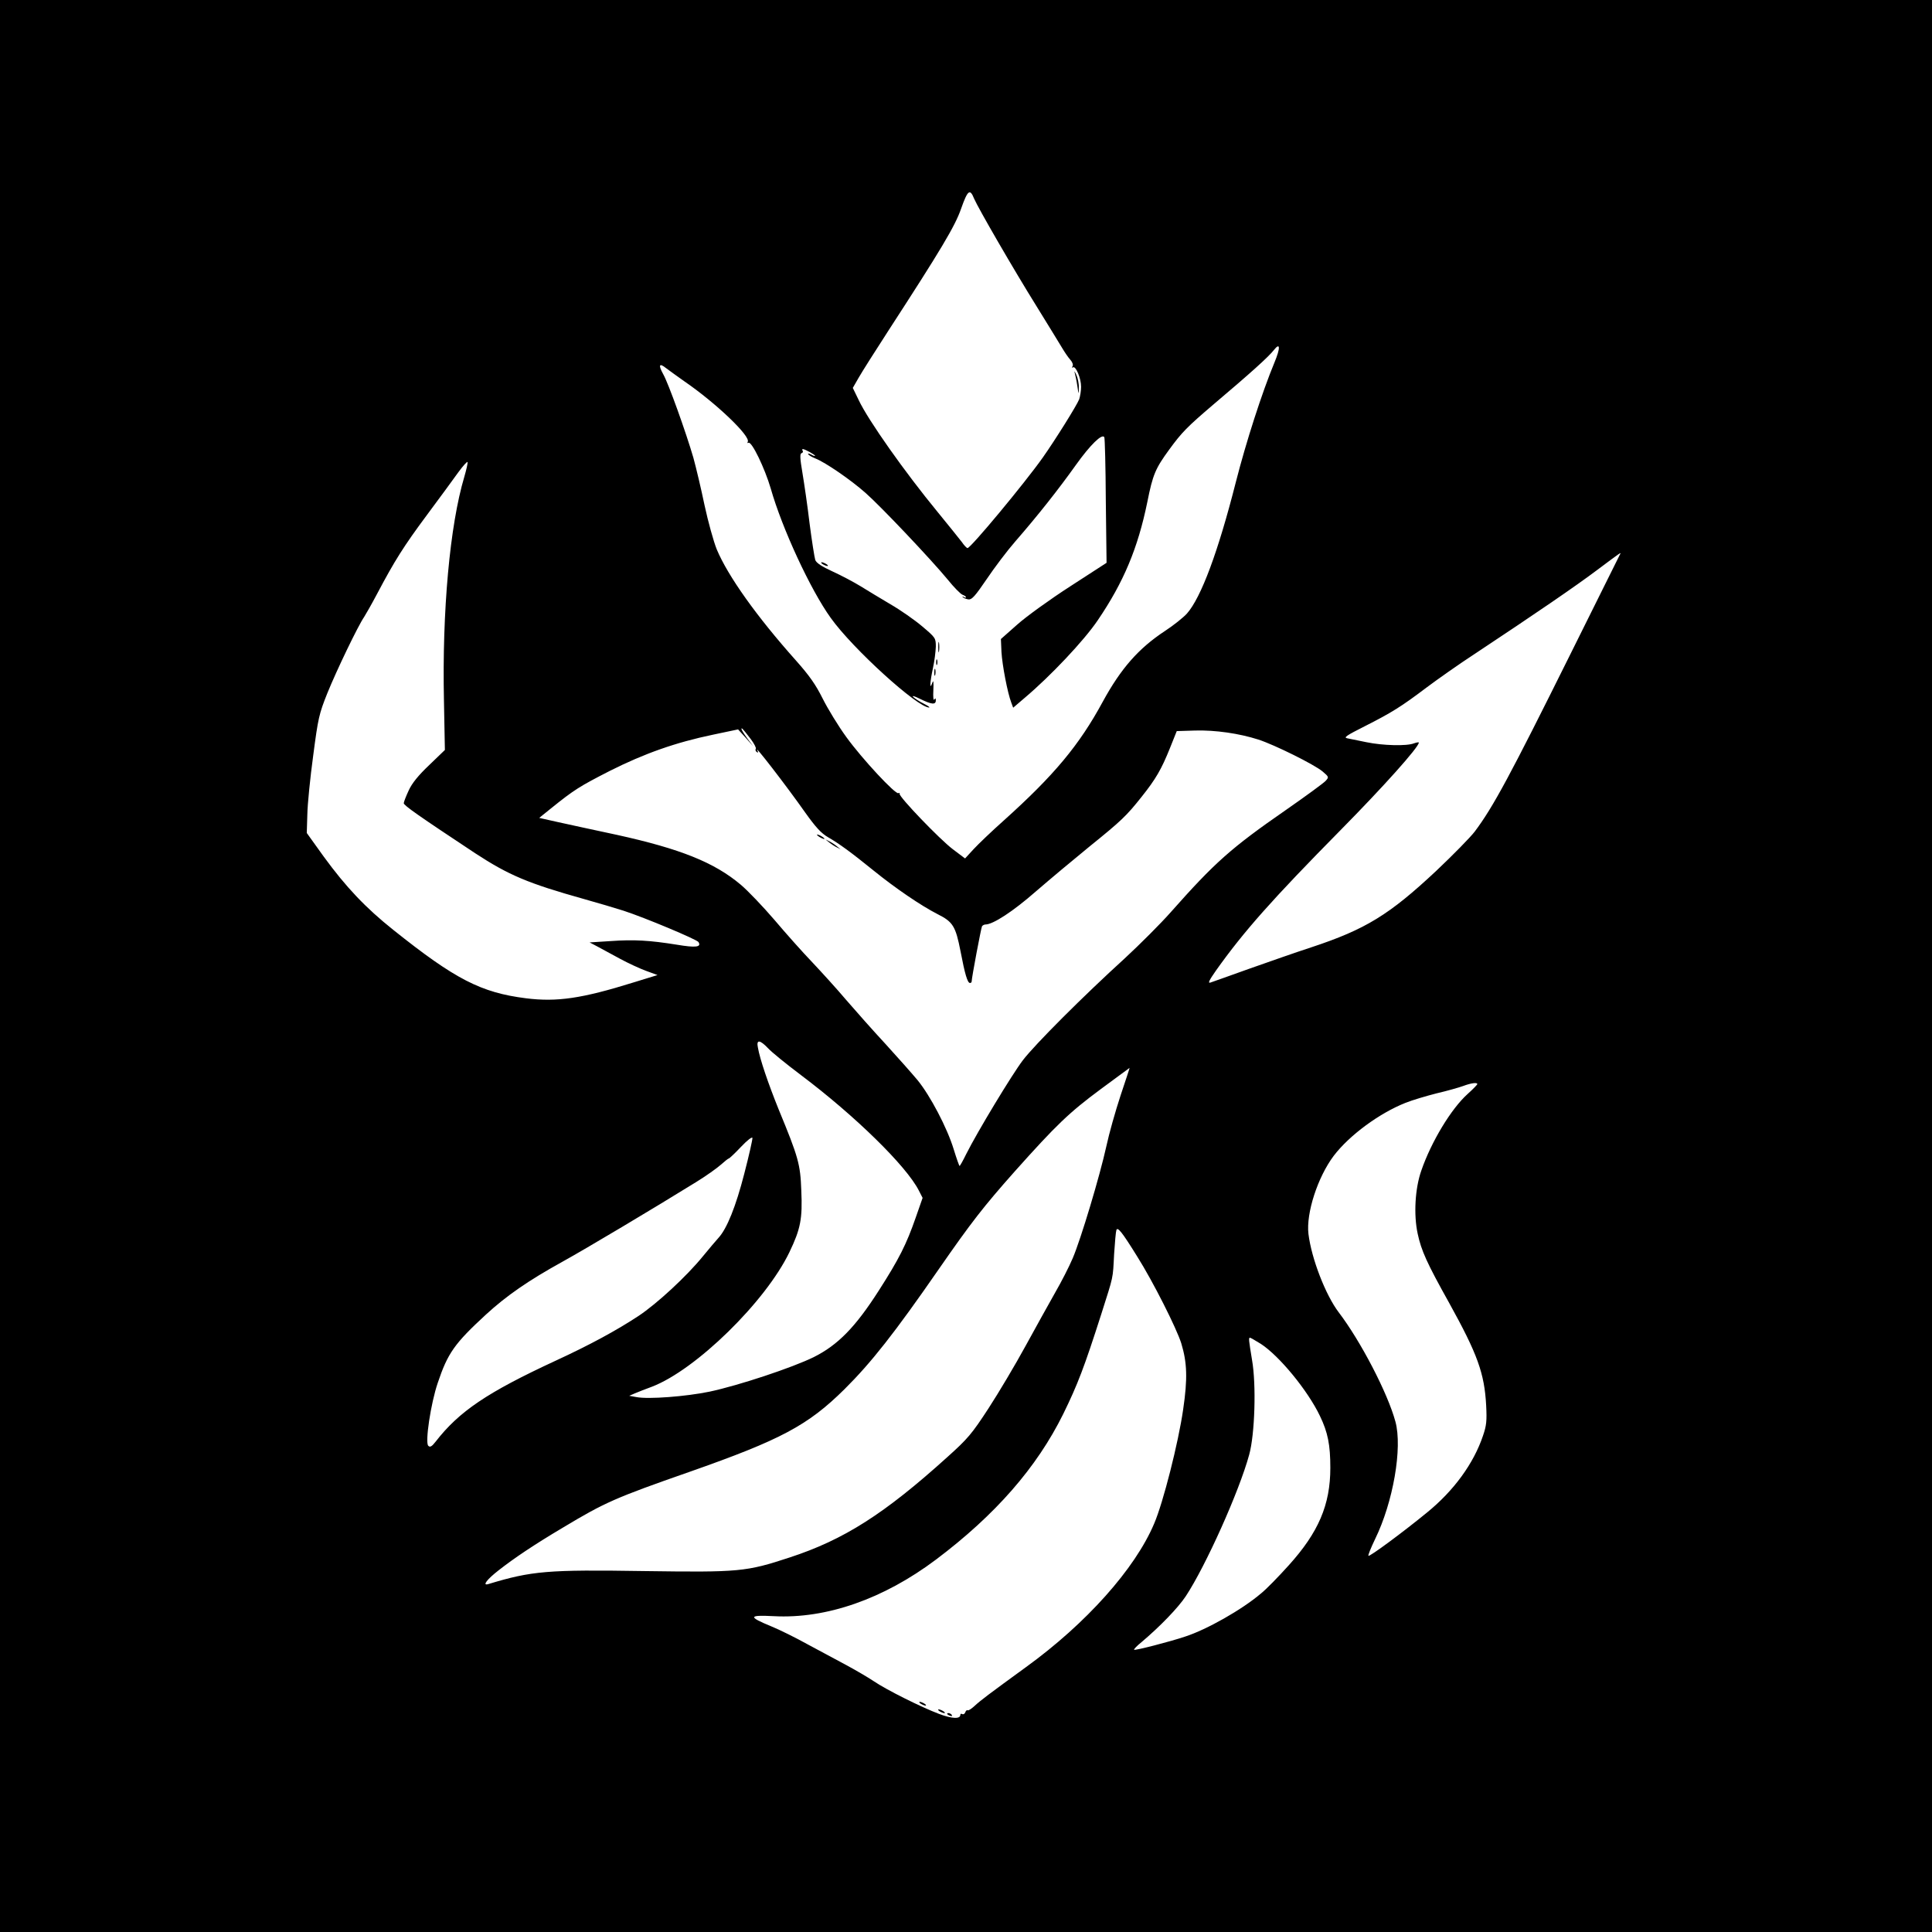 <?xml version="1.0" standalone="no"?>
<!DOCTYPE svg PUBLIC "-//W3C//DTD SVG 20010904//EN"
 "http://www.w3.org/TR/2001/REC-SVG-20010904/DTD/svg10.dtd">
<svg version="1.0" xmlns="http://www.w3.org/2000/svg"
 width="1024" height="1024" viewBox="0 0 1024 1024"
 preserveAspectRatio="xMidYMid meet">
  <rect width="1024" height="1024" fill="white"/>
<g transform="translate(0,1024) scale(0.1,-0.1)"
fill="#000000" stroke="none">
<path d="M0 5120 l0 -5120 5120 0 5120 0 0 5120 0 5120 -5120 0 -5120 0 0
-5120z m5163 4067 c22 -51 208 -373 332 -572 61 -99 122 -198 135 -220 13 -22
32 -50 43 -62 11 -12 16 -27 12 -34 -5 -7 -4 -10 2 -6 15 9 43 -58 43 -103 0
-21 -5 -51 -10 -66 -13 -33 -126 -214 -193 -309 -97 -137 -382 -480 -399 -480
-4 0 -18 14 -30 32 -13 17 -71 89 -129 160 -172 209 -368 486 -418 593 l-31
64 31 54 c17 30 88 142 158 250 277 427 353 553 385 646 35 99 47 108 69 53z
m1592 -868 c-66 -159 -151 -423 -205 -635 -94 -370 -184 -611 -259 -696 -18
-20 -70 -62 -116 -92 -140 -92 -234 -199 -330 -375 -125 -231 -259 -391 -525
-630 -63 -56 -135 -125 -160 -152 l-45 -49 -65 49 c-69 52 -287 279 -282 294
1 5 -2 6 -6 3 -15 -9 -192 181 -276 297 -43 59 -99 151 -126 205 -37 74 -70
121 -142 202 -208 233 -360 447 -419 588 -17 42 -46 147 -65 235 -18 87 -45
200 -59 251 -39 134 -132 394 -160 443 -27 49 -21 61 15 32 14 -11 58 -42 97
-70 168 -115 354 -293 336 -321 -3 -6 -1 -8 4 -5 17 10 87 -136 118 -242 60
-211 210 -536 318 -686 116 -163 462 -477 522 -475 5 1 -8 10 -30 21 -22 11
-47 27 -55 35 -8 9 8 4 36 -10 61 -30 84 -33 84 -8 0 12 -3 13 -8 4 -5 -7 -7
16 -5 50 2 46 0 56 -6 38 -15 -42 -12 6 4 80 8 36 14 86 15 112 0 46 -1 48
-72 108 -40 34 -116 87 -168 117 -52 31 -124 74 -159 96 -36 22 -102 57 -148
78 -57 26 -86 45 -92 61 -4 13 -18 100 -30 193 -11 94 -29 215 -38 269 -13 76
-14 101 -5 104 7 2 10 8 6 13 -3 5 -2 9 1 9 10 0 65 -30 65 -36 0 -2 -10 0
-21 7 -12 6 -19 7 -15 1 3 -5 20 -15 38 -22 53 -21 187 -113 265 -182 81 -71
347 -352 437 -461 32 -40 67 -75 77 -79 11 -4 19 -10 19 -13 0 -4 -6 -3 -12 1
-7 4 -9 3 -5 -1 4 -5 18 -10 30 -12 18 -2 35 17 97 108 41 61 109 151 151 199
121 139 229 276 321 405 77 108 139 168 151 148 3 -5 7 -156 8 -337 l4 -329
-193 -125 c-107 -69 -233 -160 -280 -202 l-87 -77 3 -69 c4 -69 32 -216 52
-268 l10 -27 62 53 c135 114 313 302 386 410 138 203 213 383 263 627 29 146
43 178 116 278 67 92 96 121 233 238 201 170 295 255 322 290 34 43 35 11 3
-66z m-4294 -606 c-77 -258 -118 -713 -108 -1186 l5 -262 -83 -80 c-58 -55
-92 -97 -109 -135 -14 -30 -26 -61 -26 -67 0 -12 82 -69 378 -265 179 -117
281 -160 577 -243 72 -20 166 -48 210 -62 111 -36 388 -152 397 -166 17 -27
-14 -31 -115 -14 -144 23 -226 28 -352 19 l-110 -7 40 -21 c22 -12 76 -41 120
-65 44 -24 107 -53 140 -65 l60 -22 -130 -40 c-270 -84 -403 -104 -568 -83
-237 30 -374 100 -702 362 -147 117 -252 228 -370 390 l-89 124 3 99 c1 54 15
194 31 311 26 199 31 221 75 331 49 121 163 358 195 404 9 14 41 70 70 125 91
172 139 249 264 417 67 90 141 191 166 226 25 34 46 57 48 53 2 -5 -6 -40 -17
-78z m6126 -410 c-2 -5 -122 -244 -265 -533 -317 -638 -408 -808 -506 -938
-22 -29 -114 -123 -205 -209 -247 -231 -373 -309 -661 -404 -80 -26 -228 -78
-330 -114 -102 -37 -194 -69 -205 -73 -14 -4 -7 11 30 64 147 207 297 376 660
744 228 231 415 440 415 464 0 3 -12 1 -26 -4 -38 -15 -164 -12 -251 6 -43 9
-89 18 -103 21 -20 4 -3 15 94 64 142 72 192 103 327 205 56 42 172 124 258
180 320 212 535 359 649 445 119 89 127 95 119 82z m-4608 -980 c18 -24 30
-47 27 -52 -4 -5 -1 -13 5 -17 8 -5 9 -3 4 7 -27 47 154 -187 253 -328 55 -77
84 -109 120 -130 59 -34 121 -79 242 -177 116 -94 251 -186 339 -231 82 -41
96 -64 122 -197 23 -121 37 -168 50 -168 5 0 9 3 9 8 0 19 50 284 55 293 4 5
12 9 18 9 40 0 146 69 267 175 74 64 202 171 283 237 172 139 197 163 278 265
75 94 105 146 150 258 l36 90 97 3 c107 3 233 -15 336 -48 86 -28 296 -132
340 -169 34 -29 34 -30 16 -50 -10 -11 -104 -80 -209 -153 -293 -203 -378
-279 -612 -543 -53 -60 -163 -170 -243 -244 -221 -201 -477 -457 -541 -541
-57 -75 -241 -379 -300 -497 -17 -35 -33 -63 -35 -63 -2 0 -16 39 -31 88 -35
115 -125 285 -191 366 -30 36 -107 123 -171 193 -65 70 -158 175 -208 233 -49
58 -131 148 -180 200 -50 52 -140 153 -200 224 -61 71 -141 155 -179 187 -140
118 -320 190 -656 264 -118 25 -259 56 -314 68 l-98 22 62 50 c124 100 152
117 312 199 185 93 350 151 547 192 l133 28 40 -44 40 -45 -31 41 c-17 23 -31
46 -31 50 0 9 5 4 49 -53z m92 -1639 c18 -20 97 -84 174 -142 286 -215 559
-482 625 -612 l20 -39 -36 -103 c-50 -144 -89 -221 -196 -388 -124 -194 -217
-289 -345 -353 -114 -56 -397 -150 -552 -183 -126 -26 -324 -41 -387 -29 l-39
7 30 13 c17 7 57 23 90 35 233 89 603 451 729 713 59 123 70 177 63 328 -5
138 -15 175 -120 429 -54 134 -99 264 -110 328 -9 43 10 42 54 -4z m1868 -251
c-27 -82 -61 -202 -75 -268 -35 -159 -135 -492 -178 -593 -19 -45 -61 -127
-94 -184 -32 -57 -103 -184 -157 -283 -54 -99 -142 -247 -196 -330 -88 -135
-110 -161 -217 -257 -334 -302 -549 -439 -837 -533 -231 -76 -266 -79 -770
-72 -513 8 -596 1 -827 -69 -34 -10 -7 25 56 74 82 64 184 133 339 225 223
134 277 158 672 296 484 170 627 246 821 438 142 141 265 297 501 638 170 245
235 329 402 517 220 246 286 310 456 436 83 61 151 111 152 112 1 0 -21 -66
-48 -147z m1891 61 c0 -3 -23 -27 -51 -52 -87 -78 -193 -253 -246 -407 -33
-94 -41 -233 -19 -334 19 -89 48 -154 167 -367 150 -271 187 -373 196 -544 4
-80 2 -105 -17 -160 -49 -146 -154 -291 -297 -407 -127 -104 -304 -235 -310
-229 -3 3 13 42 35 88 96 196 146 484 108 623 -41 152 -185 428 -301 580 -69
91 -144 284 -160 415 -13 110 49 301 134 414 83 109 242 226 381 281 35 14
109 36 164 50 56 13 119 31 141 39 43 16 75 20 75 10z m-3885 -474 c-45 -175
-92 -292 -137 -341 -13 -14 -49 -57 -82 -97 -86 -106 -244 -252 -342 -317
-117 -77 -259 -154 -439 -237 -363 -168 -512 -269 -636 -429 -21 -27 -30 -31
-39 -22 -18 17 13 224 50 333 53 158 89 209 255 362 110 101 226 181 405 280
125 69 487 285 710 423 52 32 111 74 131 92 20 18 39 33 42 33 3 0 32 27 64
61 33 35 59 55 61 48 1 -8 -18 -93 -43 -189z m2082 -439 c84 -133 209 -381
234 -461 31 -102 34 -187 10 -350 -25 -175 -106 -495 -154 -606 -101 -239
-360 -529 -679 -760 -199 -145 -238 -174 -274 -207 -15 -14 -31 -24 -35 -22
-4 3 -10 -2 -13 -11 -3 -8 -10 -12 -16 -9 -5 3 -10 2 -10 -4 0 -23 -44 -21
-113 5 -95 36 -278 127 -347 174 -30 20 -95 58 -145 85 -49 26 -142 76 -205
110 -63 35 -150 78 -192 95 -124 51 -122 61 13 54 278 -15 582 91 860 300 315
237 534 488 674 771 77 157 112 249 202 530 66 208 61 183 68 318 4 62 9 119
12 127 6 20 30 -10 110 -139z m656 -464 c97 -63 248 -246 313 -382 42 -87 55
-153 55 -275 0 -196 -63 -342 -220 -516 -54 -60 -120 -128 -148 -150 -101 -86
-287 -191 -401 -228 -80 -27 -266 -75 -271 -70 -3 2 15 21 40 41 97 82 193
181 234 243 105 159 283 555 336 750 30 108 38 372 15 502 -17 104 -19 118
-11 118 3 0 29 -15 58 -33z"/>
<path d="M5696 8265 c3 -11 10 -42 14 -70 7 -49 8 -49 8 -10 1 22 -6 54 -14
70 -8 17 -12 21 -8 10z"/>
<path d="M4360 7250 c8 -5 20 -10 25 -10 6 0 3 5 -5 10 -8 5 -19 10 -25 10 -5
0 -3 -5 5 -10z"/>
<path d="M4973 6810 c0 -25 2 -35 4 -22 2 12 2 32 0 45 -2 12 -4 2 -4 -23z"/>
<path d="M4962 6730 c0 -14 2 -19 5 -12 2 6 2 18 0 25 -3 6 -5 1 -5 -13z"/>
<path d="M4952 6675 c0 -16 2 -22 5 -12 2 9 2 23 0 30 -3 6 -5 -1 -5 -18z"/>
<path d="M4330 5816 c0 -3 9 -10 20 -16 11 -6 20 -8 20 -6 0 3 -9 10 -20 16
-11 6 -20 8 -20 6z"/>
<path d="M4395 5775 c11 -9 29 -21 40 -26 l20 -10 -20 16 c-11 9 -29 21 -40
26 l-20 10 20 -16z"/>
<path d="M4880 1210 c8 -5 20 -10 25 -10 6 0 3 5 -5 10 -8 5 -19 10 -25 10 -5
0 -3 -5 5 -10z"/>
<path d="M4980 1170 c8 -5 20 -10 25 -10 6 0 3 5 -5 10 -8 5 -19 10 -25 10 -5
0 -3 -5 5 -10z"/>
<path d="M5020 1156 c0 -2 7 -7 16 -10 8 -3 12 -2 9 4 -6 10 -25 14 -25 6z"/>
</g>
</svg>
